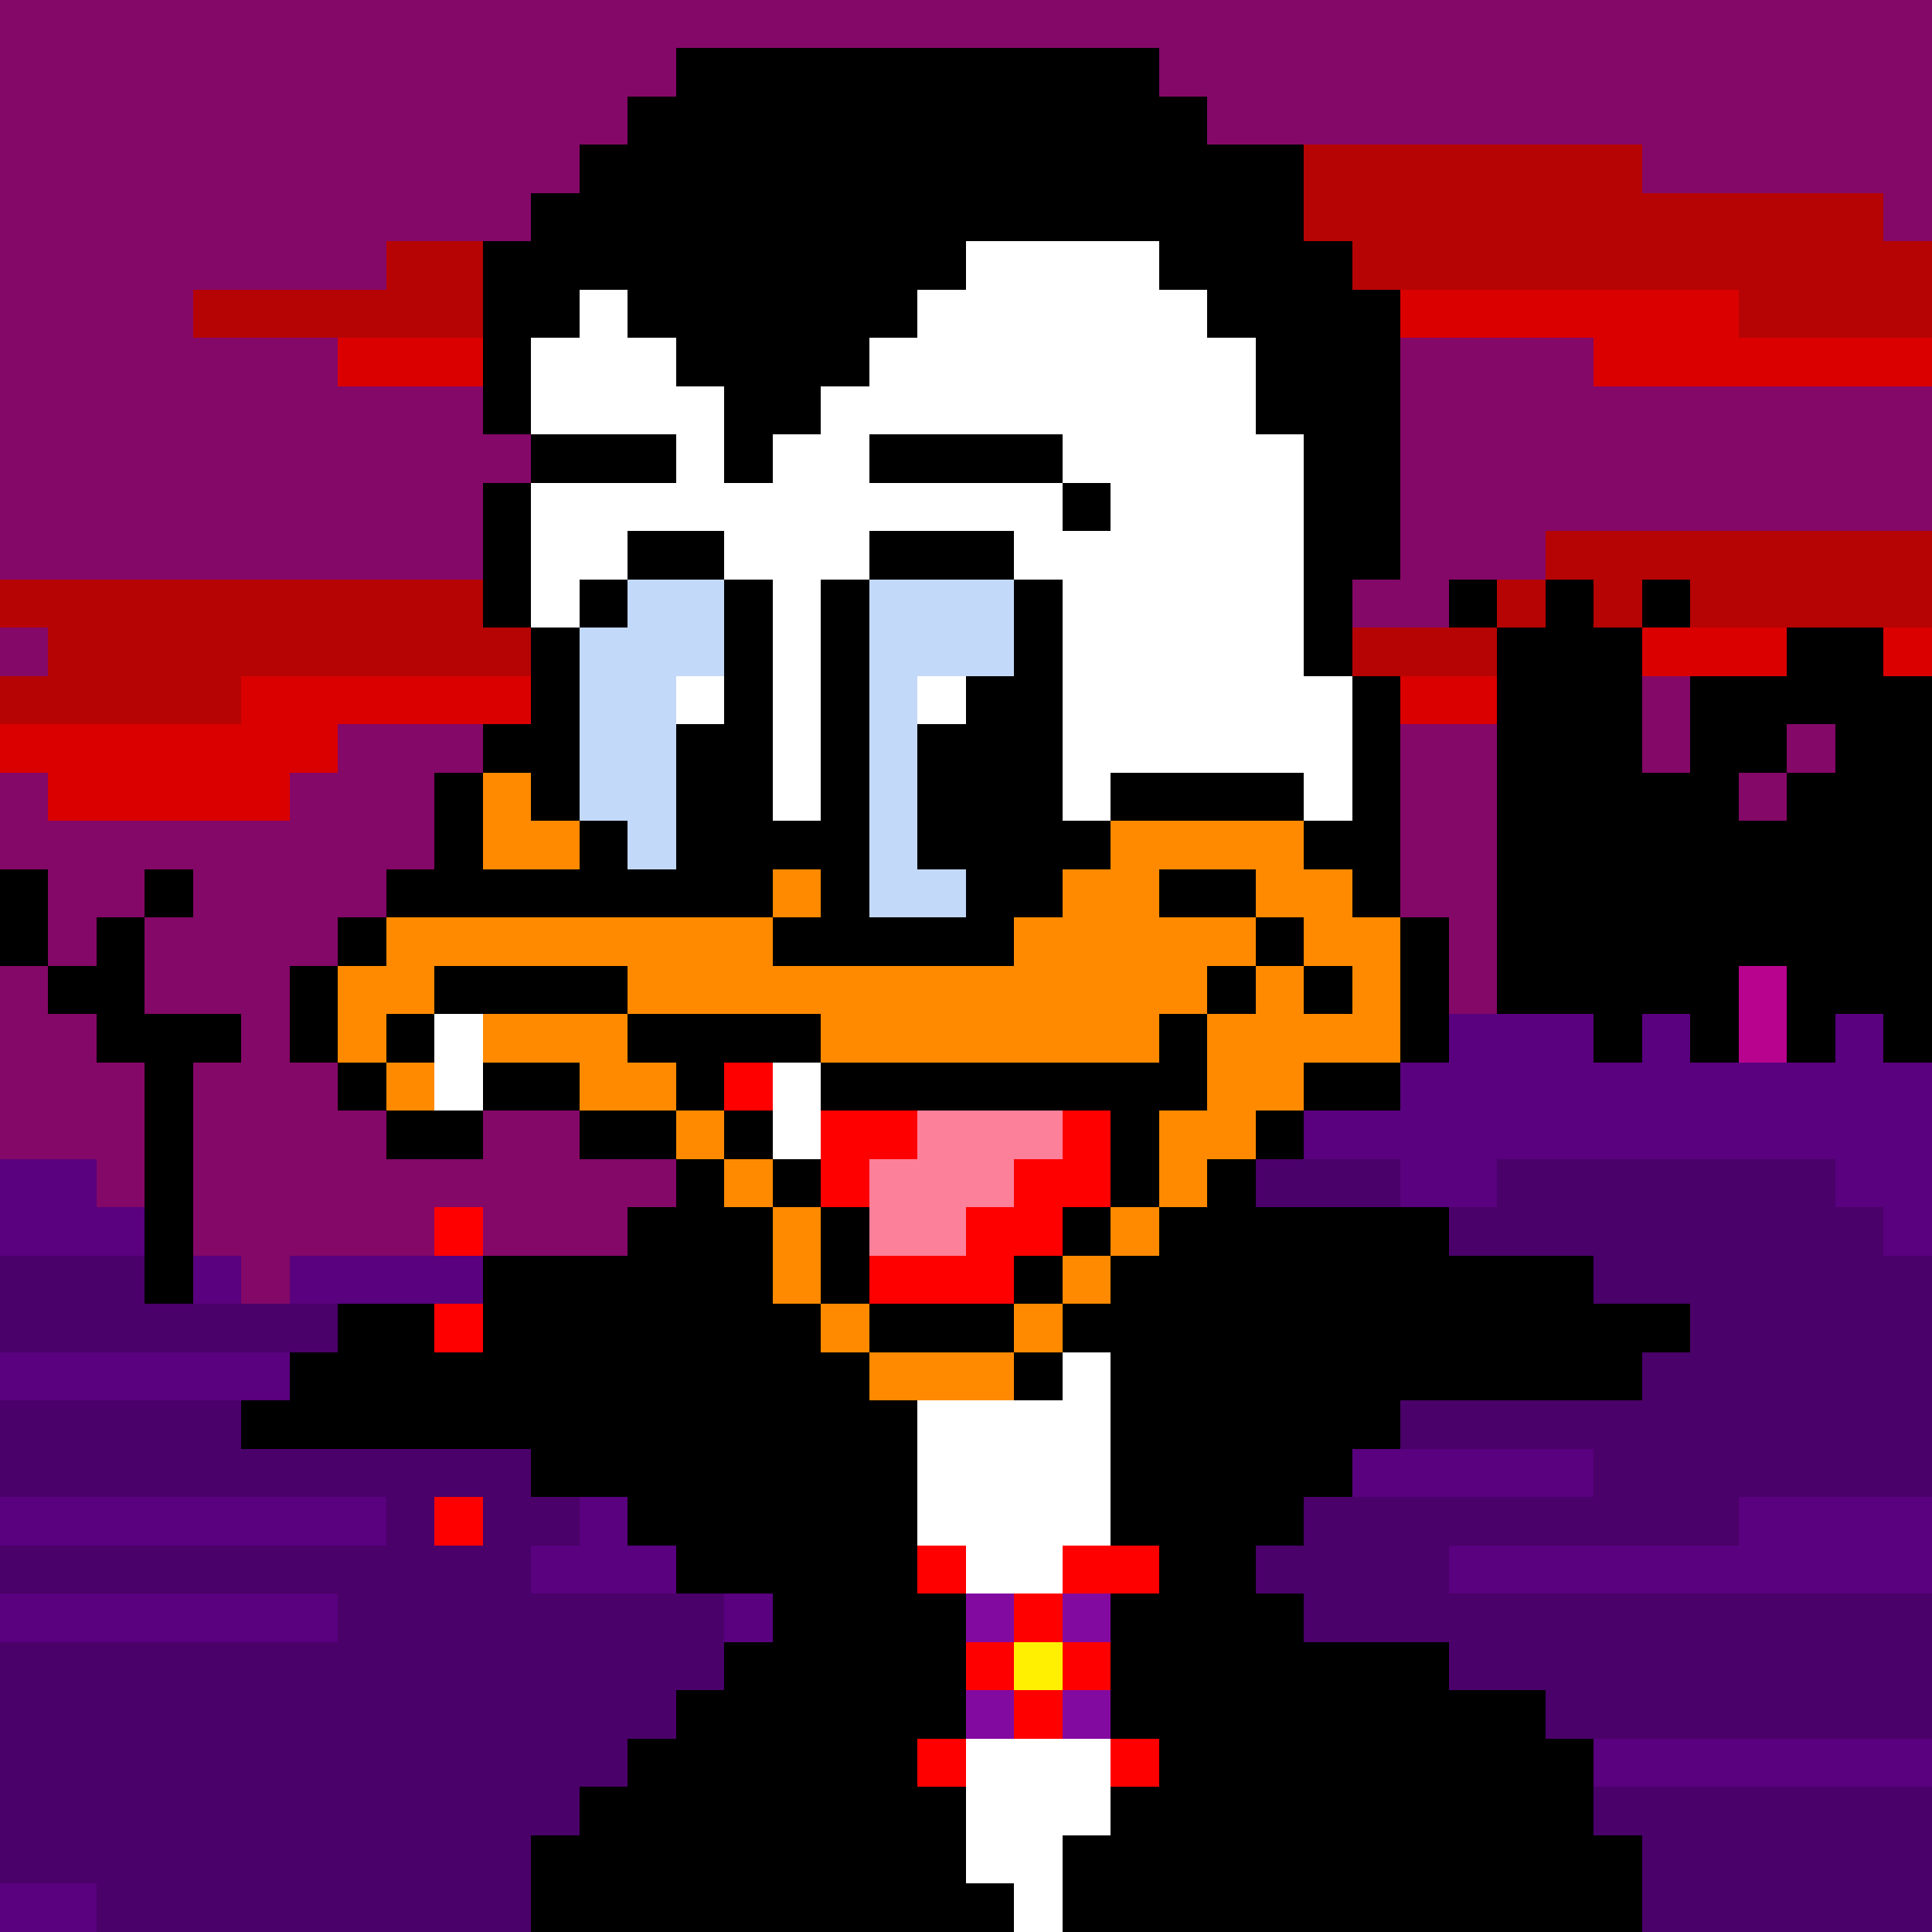 <svg xmlns="http://www.w3.org/2000/svg" viewBox="0 -0.5 40 40" shape-rendering="crispEdges">
<rect x="0" y="-0.5" width="40" height="40" fill="#333333" stroke="none"/>
<path stroke="#840867" d="M0 0h40M0 1h14M24 1h16M0 2h13M25 2h15M0 3h12M34 3h6M0 4h11M39 4h1M0 5h8M0 6h4M0 7h7M29 7h4M0 8h10M29 8h11M0 9h11M29 9h11M0 10h10M29 10h11M0 11h10M29 11h3M28 12h2M0 13h1M34 14h1M7 15h3M29 15h2M34 15h1M37 15h1M0 16h1M6 16h3M29 16h2M36 16h1M0 17h9M29 17h2M1 18h2M4 18h4M29 18h2M1 19h1M3 19h4M30 19h1M0 20h1M3 20h3M30 20h1M0 21h2M5 21h1M0 22h3M4 22h3M0 23h3M4 23h4M10 23h2M2 24h1M4 24h10M4 25h5M10 25h3M5 26h1" />
<path stroke="#000000" d="M14 1h10M13 2h12M12 3h15M11 4h16M10 5h10M24 5h4M10 6h2M13 6h6M25 6h4M10 7h1M14 7h4M26 7h3M10 8h1M15 8h2M26 8h3M11 9h3M15 9h1M18 9h4M27 9h2M10 10h1M22 10h1M27 10h2M10 11h1M13 11h2M18 11h3M27 11h2M10 12h1M12 12h1M15 12h1M17 12h1M21 12h1M27 12h1M30 12h1M32 12h1M34 12h1M11 13h1M15 13h1M17 13h1M21 13h1M27 13h1M31 13h3M37 13h2M11 14h1M15 14h1M17 14h1M20 14h2M28 14h1M31 14h3M35 14h5M10 15h2M14 15h2M17 15h1M19 15h3M28 15h1M31 15h3M35 15h2M38 15h2M9 16h1M11 16h1M14 16h2M17 16h1M19 16h3M23 16h4M28 16h1M31 16h5M37 16h3M9 17h1M12 17h1M14 17h4M19 17h4M27 17h2M31 17h9M0 18h1M3 18h1M8 18h8M17 18h1M20 18h2M24 18h2M28 18h1M31 18h9M0 19h1M2 19h1M7 19h1M16 19h5M26 19h1M29 19h1M31 19h9M1 20h2M6 20h1M9 20h4M25 20h1M27 20h1M29 20h1M31 20h5M37 20h3M2 21h3M6 21h1M8 21h1M13 21h4M24 21h1M29 21h1M33 21h1M35 21h1M37 21h1M39 21h1M3 22h1M7 22h1M10 22h2M14 22h1M17 22h8M27 22h2M3 23h1M8 23h2M12 23h2M15 23h1M23 23h1M26 23h1M3 24h1M14 24h1M16 24h1M23 24h1M25 24h1M3 25h1M13 25h3M17 25h1M22 25h1M24 25h6M3 26h1M10 26h6M17 26h1M21 26h1M23 26h10M7 27h2M10 27h7M18 27h3M22 27h13M6 28h12M21 28h1M23 28h11M5 29h14M23 29h6M11 30h8M23 30h5M13 31h6M23 31h4M14 32h5M24 32h2M16 33h4M23 33h4M15 34h5M23 34h7M14 35h6M23 35h9M13 36h6M24 36h9M12 37h8M23 37h10M11 38h9M22 38h12M11 39h10M22 39h12" />
<path stroke="#b60404" d="M27 3h7M27 4h12M8 5h2M28 5h12M4 6h6M36 6h4M32 11h8M0 12h10M31 12h1M33 12h1M35 12h5M1 13h10M28 13h3M0 14h5" />
<path stroke="#ffffff" d="M20 5h4M12 6h1M19 6h6M11 7h3M18 7h8M11 8h4M17 8h9M14 9h1M16 9h2M22 9h5M11 10h11M23 10h4M11 11h2M15 11h3M21 11h6M11 12h1M16 12h1M22 12h5M16 13h1M22 13h5M14 14h1M16 14h1M19 14h1M22 14h6M16 15h1M22 15h6M16 16h1M22 16h1M27 16h1M9 21h1M9 22h1M16 22h1M16 23h1M22 28h1M19 29h4M19 30h4M19 31h4M20 32h2M20 36h3M20 37h3M20 38h2M21 39h1" />
<path stroke="#da0000" d="M29 6h7M7 7h3M33 7h7M34 13h3M39 13h1M5 14h6M29 14h2M0 15h7M1 16h5" />
<path stroke="#c3d9f9" d="M13 12h2M18 12h3M12 13h3M18 13h3M12 14h2M18 14h1M12 15h2M18 15h1M12 16h2M18 16h1M13 17h1M18 17h1M18 18h2" />
<path stroke="#ff8a00" d="M10 16h1M10 17h2M23 17h4M16 18h1M22 18h2M26 18h2M8 19h8M21 19h5M27 19h2M7 20h2M13 20h12M26 20h1M28 20h1M7 21h1M10 21h3M17 21h7M25 21h4M8 22h1M12 22h2M25 22h2M14 23h1M24 23h2M15 24h1M24 24h1M16 25h1M23 25h1M16 26h1M22 26h1M17 27h1M21 27h1M18 28h3" />
<path stroke="#b8038e" d="M36 20h1M36 21h1" />
<path stroke="#59017e" d="M30 21h3M34 21h1M38 21h1M29 22h11M27 23h13M0 24h2M29 24h2M38 24h2M0 25h3M39 25h1M4 26h1M6 26h4M0 28h6M28 30h5M0 31h8M12 31h1M36 31h4M11 32h3M30 32h10M0 33h7M15 33h1M33 36h7M0 39h2" />
<path stroke="#ff0000" d="M15 22h1M17 23h2M22 23h1M17 24h1M21 24h2M9 25h1M20 25h2M18 26h3M9 27h1M9 31h1M19 32h1M22 32h2M21 33h1M20 34h1M22 34h1M21 35h1M19 36h1M23 36h1" />
<path stroke="#fc809a" d="M19 23h3M18 24h3M18 25h2" />
<path stroke="#4a0169" d="M26 24h3M31 24h7M30 25h9M0 26h3M33 26h7M0 27h7M35 27h5M34 28h6M0 29h5M29 29h11M0 30h11M33 30h7M8 31h1M10 31h2M27 31h9M0 32h11M26 32h4M7 33h8M27 33h13M0 34h15M30 34h10M0 35h14M32 35h8M0 36h13M0 37h12M33 37h7M0 38h11M34 38h6M2 39h9M34 39h6" />
<path stroke="#830aa0" d="M20 33h1M22 33h1M20 35h1M22 35h1" />
<path stroke="#ffef00" d="M21 34h1" />
</svg>